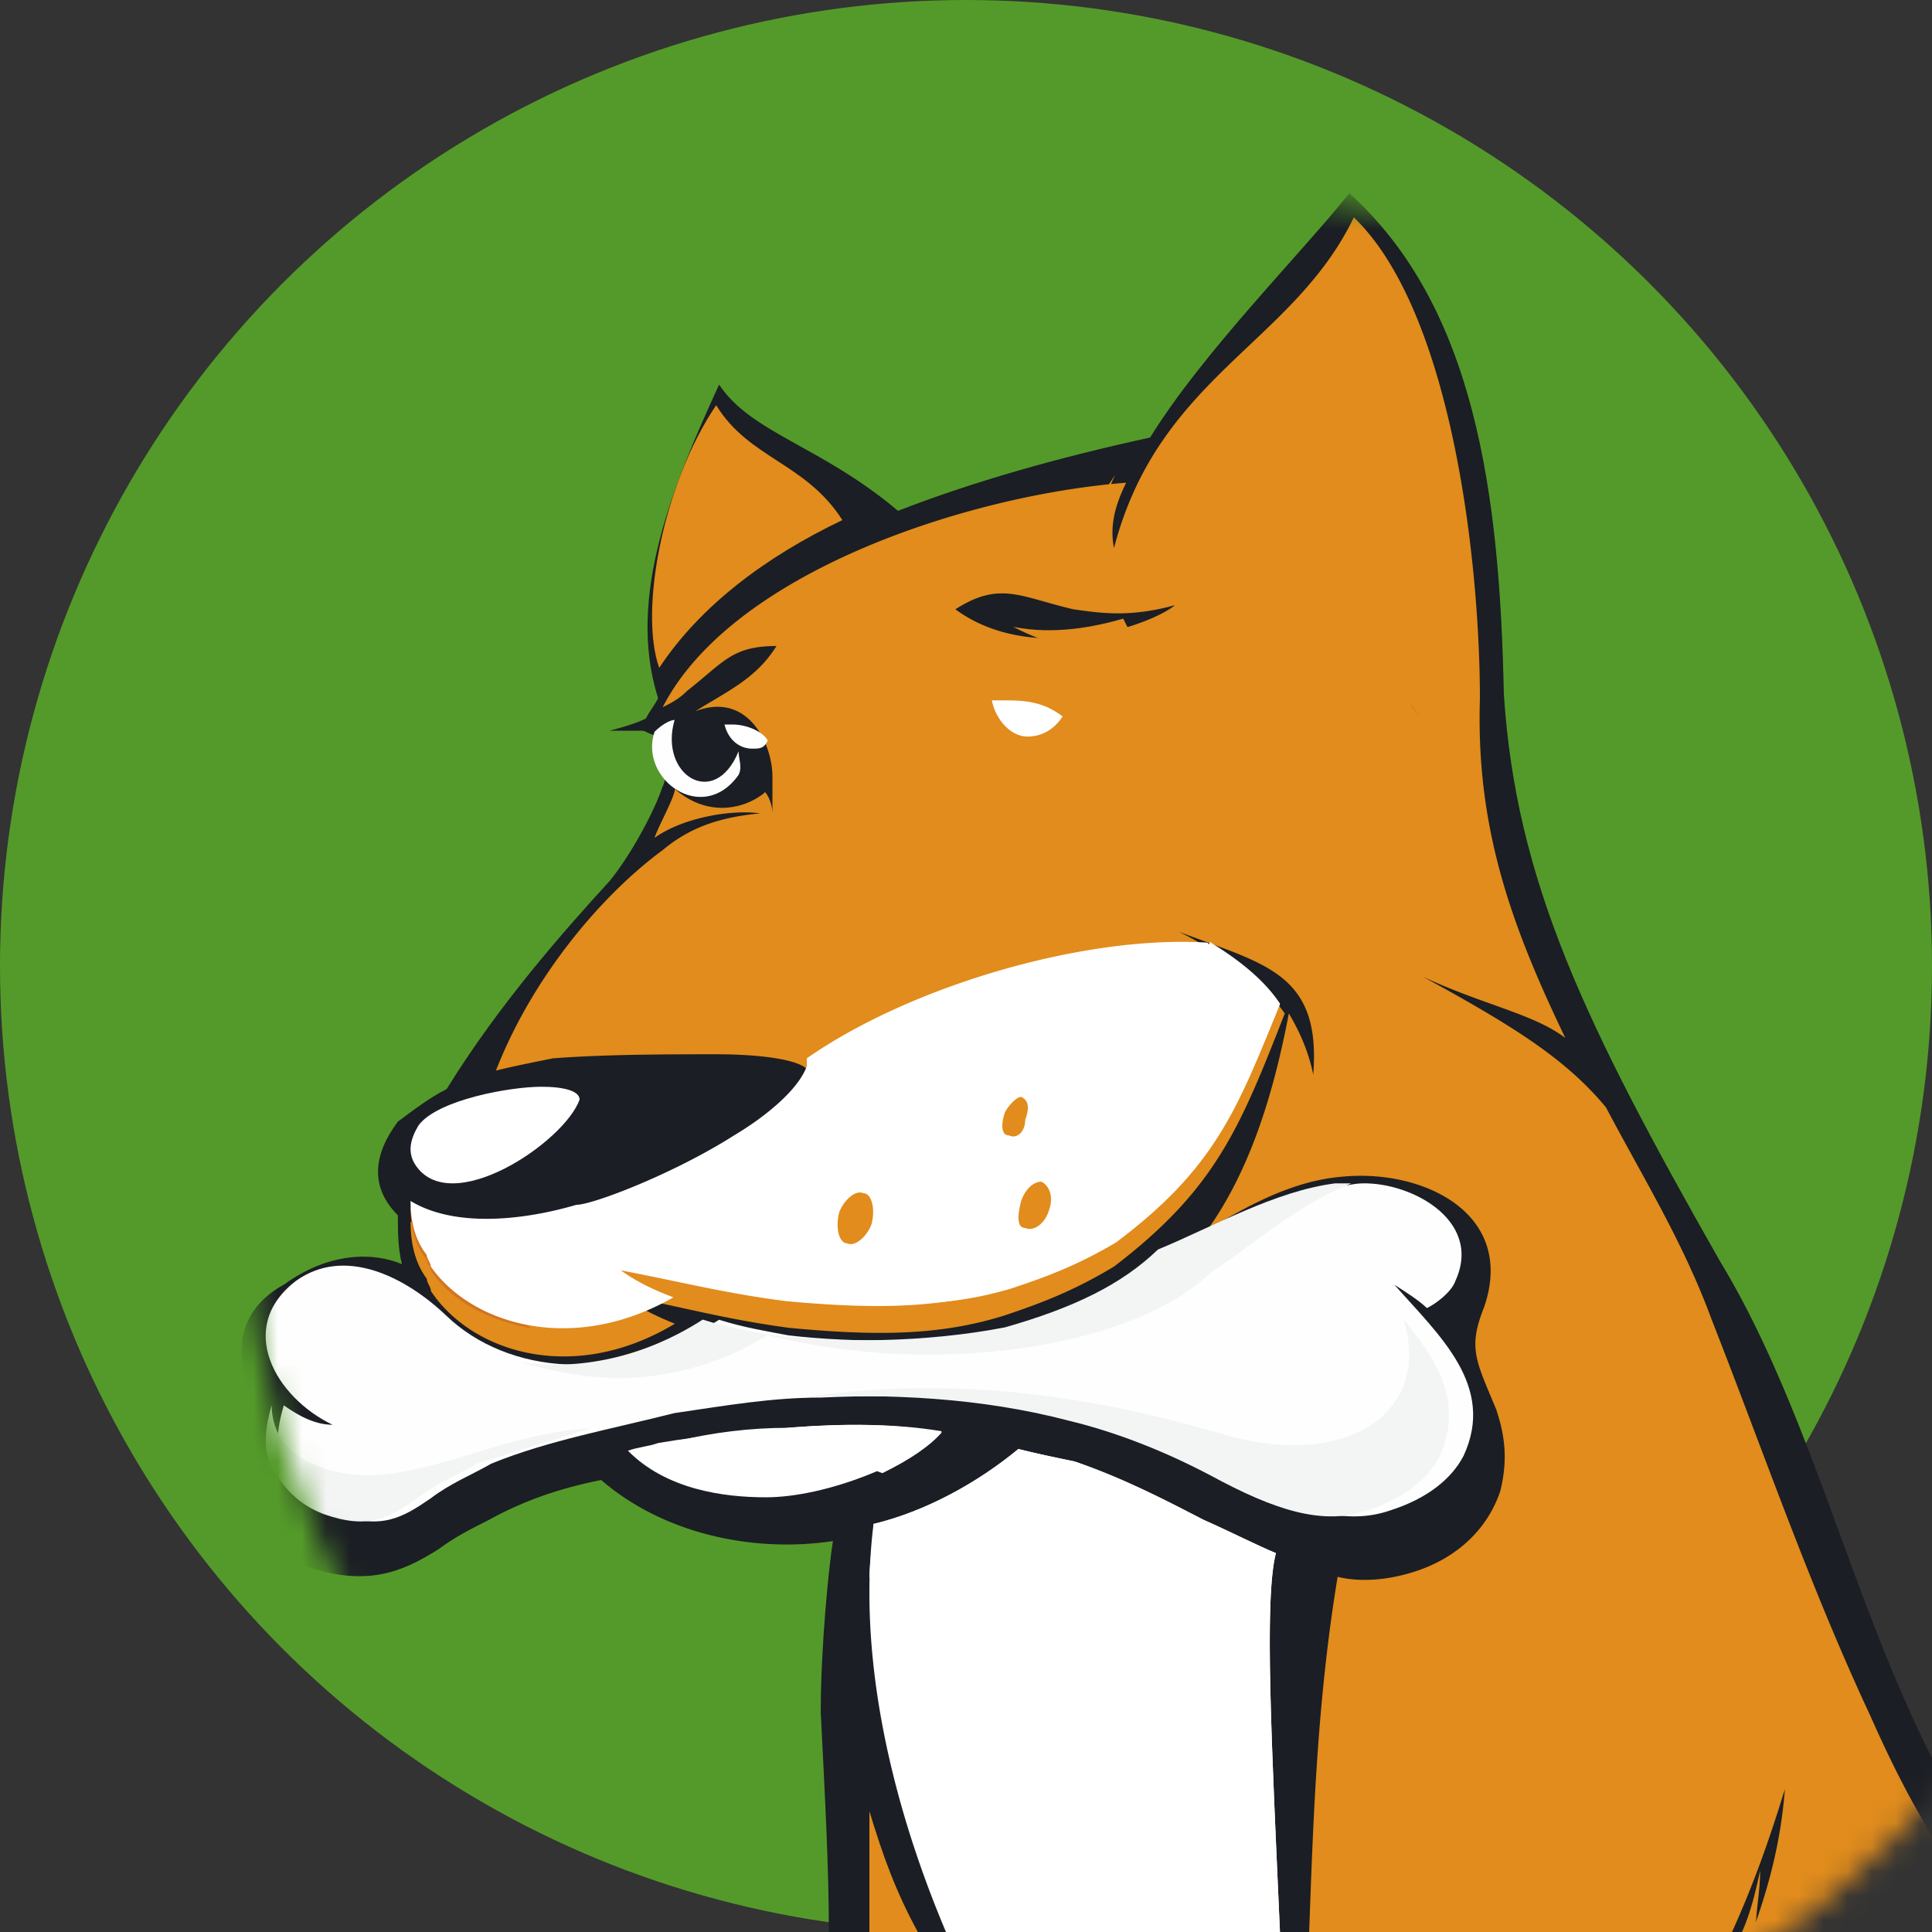 <svg xmlns="http://www.w3.org/2000/svg" xmlns:xlink="http://www.w3.org/1999/xlink" width="80" height="80"><rect width="100%" height="100%" fill="#333333" stroke="none"/><defs><circle id="happypet__a" cx="40" cy="40" r="40"/></defs><g fill="none" fill-rule="evenodd"><mask id="happypet__b" fill="#fff"><use xlink:href="#happypet__a"/></mask><use fill="#549A2A" xlink:href="#happypet__a"/><g fill-rule="nonzero" mask="url(#happypet__b)" transform="translate(10 8)"><path fill="#1B1E24" d="M75 72c-7.408-7.588-8.587-19.222-13.806-27.822-5.556-9.78-8.418-15.682-8.923-23.438-.169-8.262-1.179-16.019-6.398-20.74-2.02 2.53-6.061 6.576-8.25 10.117-3.873.843-7.408 1.855-10.439 3.035-3.199-2.698-6.061-3.204-7.408-5.227-1.852 4.047-3.872 8.768-2.525 12.984-.169.337-.337.506-.506.843-.336.168-.841.337-1.515.506h1.347c.168 0 .337.168.505.168.505.337.674 1.518.337 2.192-.337 1.012-1.347 2.867-2.189 3.878-1.852 2.024-4.546 5.059-6.735 8.6-.673.337-1.346.843-2.02 1.349-1.01 1.349-1.178 2.698 0 3.878 0 .675 0 1.35.168 2.024-1.178-.506-3.03-.506-4.882.843C-.091 46.2-.26 47.888.246 49.237c.336 2.023-.337 3.035.168 4.89.673 2.023 1.684 2.697 3.367 3.035 1.852.337 3.03-.169 4.378-1.012.673-.506 1.347-.843 2.02-1.18 1.515-.844 3.03-1.35 4.714-1.687 2.526 2.192 6.23 3.036 9.597 2.53-.168 1.011-.505 4.384-.505 7.082.169 3.372.337 6.407.337 9.105H75z"/><path fill="#FFF" d="M42.833 56.31c-.833-.344-1.832-.862-2.999-1.379-1.666-.862-3.332-1.724-5.332-2.414A52.627 52.627 0 0132.17 52c-1.666 1.38-3.832 2.586-5.998 3.103-.667 5.345.666 11.38 2.999 16.897H43c-.333-7.586-.666-13.793-.167-15.69z"/><path fill="#FFF" d="M40.167 72c-.167-1.897-.334-3.62-.5-5.69-.167-1.379-.167-2.586-.334-4.138-.333-4.31-2.333-5-5.5-6.896-2 1.207-4.666 2.069-7.833 2.069 0-.69.167-1.552.167-2.242 2.166-.517 4.333-1.724 6-3.103.666.172 1.5.345 2.333.517 2 .69 3.667 1.552 5.333 2.414 1.167.517 2.167 1.035 3 1.38-.5 1.896-.166 8.103.167 15.689h-2.833z"/><path fill="#FEFEFE" d="M27.209 24.736c2.65.487 5.135.162 6.791-2.112l-.994-.974c-.166 3.898-4.472 2.76-3.975-.65-.829.65-1.491 1.787-1.822 3.736zm-6.626-.65c.166-.325 0-.65 0-.975-.994 2.437-3.313.975-2.65-1.299-.166 0-.497.163-.829.487-.662 1.95 1.988 3.898 3.479 1.787z"/><path fill="#E18C1C" d="M33.265 41.74c.337.17.505.677.337 1.184-.168.676-.673 1.014-1.01.845-.337 0-.337-.676-.169-1.183.169-.507.506-.846.842-.846zM73 72H62.561c.674-1.86 1.179-3.719 1.347-5.917-.673 2.198-1.347 4.057-2.189 5.917H44.21c.169-4.733.337-9.636 1.179-14.707.673.169 1.515.169 2.357 0 2.525-.507 3.872-2.029 4.377-3.55.337-1.353.169-2.367-.168-3.381-.842-2.029-1.178-2.536-.505-4.226 1.347-3.888-2.526-5.748-5.893-5.41-2.02.17-3.872 1.184-5.556 2.198 1.684-2.367 2.694-5.41 3.367-8.96.505.846.842 1.69 1.01 2.536.337-4.226-2.02-4.564-5.556-5.917 2.02 1.015 3.536 2.198 4.378 3.381-1.852 4.734-2.862 7.27-7.071 10.481-1.684 1.015-3.031 1.522-4.546 2.029-2.694.845-5.388.845-8.924.507-2.525-.338-4.377-.845-6.903-1.352.674.507 1.347.845 2.189 1.183-4.21 2.536-8.418 1.183-10.102-1.352 0-.17-.169-.339-.169-.508C7.168 44.276 7 43.431 7 42.586c1.852 1.183 4.714.845 6.903.169 1.179-.17 8.587-3.212 9.597-6.086.337-.676-1.515-1.014-3.872-1.014-1.852 0-4.546 0-6.735.169-.842.169-1.684.338-2.357.507 1.515-3.888 4.377-7.27 6.903-9.129 1.01-.845 2.189-1.352 4.04-1.521-1.178-.17-3.198.169-4.377 1.014.168-.507.842-1.69.842-2.028 1.347 1.183 2.862.845 3.704.169 0-.17.337.338.337.845V24.16c0-1.353-1.01-3.55-3.2-2.705 1.348-.845 2.526-1.353 3.368-2.705-1.852 0-2.189.676-3.704 1.86-.337.338-.673.507-1.01.676 2.862-5.579 12.627-8.79 19.194-9.298-.505 1.014-.674 1.86-.505 2.705C37.98 7.593 43.536 6.24 46.06 1c4.041 3.888 5.22 14.2 5.22 19.948-.169 5.41 1.347 9.466 3.535 14.03-1.347-1.014-3.367-1.352-5.893-2.535 3.705 2.028 5.893 3.38 7.577 5.41 1.515 2.873 3.199 5.578 4.378 8.79 2.188 5.578 4.04 10.988 6.566 16.397C68.79 66.083 70.474 69.295 73 72zM25.857 42.248c.337 0 .505.676.337 1.352-.168.507-.674 1.014-1.01.845-.337 0-.505-.676-.337-1.352.168-.507.673-1.014 1.01-.845zm6.566-4.227c.337.17.337.508.169 1.015 0 .507-.337.845-.674.676-.336 0-.336-.507-.168-1.014.168-.338.505-.677.673-.677zm16.332-16.397c-2.189-2.874-3.872-4.057-5.22-7.438-.841-1.86-.168-3.72.674-5.41.505-1.352 1.684-3.043 2.02-6.255.674 2.705-1.515 7.1-1.683 9.467 0 3.381 2.694 7.776 4.21 9.636zm-19.194-4.395c3.2 2.366 8.082.676 9.092-.17-1.852.508-3.03.339-4.21.17-2.188-.508-3.03-1.184-4.882 0zm-2.862 8.96c.337-.508.842-1.015 1.179-1.353.168-4.057 3.199-7.607 8.25-2.029.673.338 1.515 1.014 2.862 1.522a16.166 16.166 0 01-3.03-1.184c-.338.676-1.348 1.522-3.2 2.029 2.357.169 5.051.845 7.072 3.212-2.19-2.198-5.051-2.705-8.25-3.043-1.01.169-2.19.169-3.536-.17-.337.17-.505.339-1.347 1.015z"/><path fill="#E18C1C" d="M62.134 72c.376-.85.564-1.7.752-2.55 0 .85-.188 1.7-.188 2.55h-.564zM65 58.574c-.337 3.059-.843 6.118-1.686 8.837.169-.34.169-.85.169-1.36-.674 2.21-1.349 4.08-2.191 5.949h-3.203c.505-2.38.843-4.929 1.011-7.478 1.18-11.217-.674-21.584-4.214-28.042.506.34.843.85 1.18 1.19 1.517 2.89 3.203 5.608 4.383 8.837 1.685 4.08 3.034 7.988 4.551 12.067zM45.952 3c1.349 2.38 2.191 6.288 2.191 10.367 0 2.55-.168 4.759-.674 6.628-1.517-2.04-3.371-5.438-3.371-8.328C44.266 9.628 46.12 5.72 45.952 3zm-9.777 8.667c-2.023 3.23-4.383 2.21-7.08 5.269 1.855-1.19 2.697-.51 4.889 0 .674.17 1.348.17 2.191.17-.168-.34-.337-.85-.506-1.19v-2.21c0-.679.17-1.359.506-2.039zm-4.214 6.289c2.866 1.53 4.551.34 6.574 6.118 0-2.55-1.011-4.419-2.023-6.458-1.18.34-2.865.68-4.551.34zm-14.665 1.7c1.685-2.55 4.382-4.59 7.585-6.12-1.517-2.378-3.877-2.548-5.225-4.758-2.192 3.23-3.203 8.498-2.36 10.877z"/><path fill="#FFF" d="M29 51.266c-1.902-.321-3.963-.321-6.183-.16-1.744.16-3.646.321-5.549.643-.475.16-.792.16-1.268.321 1.585 1.608 3.963 1.93 5.707 1.93 2.537 0 6.025-1.447 7.293-2.734z"/><path fill="#FEFEFE" d="M38.81 43.75c-1.515 1.449-3.537 2.415-6.4 3.22-3.37.645-7.075.645-9.77.323-.843-.162-1.853-.323-2.864-.645-4.211 2.738-8.76 2.255-11.286-.16-1.685-1.611-4.211-2.9-6.233-1.45-2.527 1.932-.842 4.832 1.516 5.959-.674 0-1.347-.322-2.021-.805-.337 1.127-.337 1.932 0 2.577.674 1.127 1.347 1.61 2.19 1.932 1.853.645 2.695.162 3.874-.644.842-.644 1.684-.966 2.527-1.45 2.358-.966 5.053-1.449 7.58-2.093 2.19-.322 4.043-.644 6.064-.644 3.538-.162 7.412 0 11.118.966 2.021.483 4.043 1.288 5.896 2.255 2.695 1.45 4.716 2.094 6.57 1.45 1.515-.484 2.526-1.29 3.031-2.255 1.348-2.9-1.01-4.993-2.863-7.087.505.322 1.01.644 1.347.966.337-.161 1.01-.644 1.18-1.127 1.178-2.577-2.022-4.188-4.044-4.027-2.526.322-5.053 1.772-7.411 2.738z"/><path fill="#FFF" d="M7.332 38.597c-.318.532-.476 1.064-.159 1.596 1.429 2.307 6.192-.887 6.827-2.66 0-.356-.635-.533-1.588-.533-1.27 0-4.286.532-5.08 1.597z"/><path fill="#F3F4F4" d="M45.954 41c-2.335.967-3.67 2.257-5.838 3.707-2.169 2.096-6.672 3.385-11.676 3.385-2.503 0-4.671-.322-6.673-.806-1.5.968-3.67 1.774-6.171 1.774-1.502 0-2.836-.323-4.004-.645 2.335.322 5.004-.161 7.506-1.773 1.001.322 2.002.483 2.836.644 2.669.323 6.339.323 9.675-.322 2.836-.806 4.837-1.773 6.338-3.224 2.336-.967 4.838-2.418 7.34-2.74h.667zM1.25 50.188c-.333 1.128-.333 1.934 0 2.579.667 1.128 1.335 1.612 2.169 1.934 1.835.645 2.669.161 3.836-.645.834-.644 1.668-.967 2.502-1.45 1.502-.484 3.17-.967 4.67-1.451-3.335.161-6.004 1.773-9.007 1.934-2.335 0-4.17-.967-4.17-2.901zm22.019-.323c3.503-.16 7.339 0 11.009.968 2.001.483 4.003 1.29 5.838 2.256 2.669 1.451 4.67 2.096 6.505 1.451 1.502-.484 2.502-1.29 3.003-2.257 1-2.256-.167-4.03-1.501-5.641 1.167 3.868-2.336 6.125-7.173 4.835-3.837-1.128-10.175-2.74-17.681-1.612z"/><path fill="#FFF" d="M29 51.31c-1.97-.374-4.104-.374-6.403-.187-1.478 0-3.12.188-4.597.563h1.478c2.626 0 5.09.563 7.06 1.314 1.149-.563 1.97-1.126 2.462-1.69z"/><path fill="#D37420" d="M12 47c-1.724-.313-3.276-1.094-4.138-2.344 0-.156-.172-.312-.172-.468C7.172 43.562 7 42.78 7 42c.69.469 1.552.625 2.586.625A6.387 6.387 0 0012 47z"/><path fill="#FFF" d="M32.284 37.418c.335.16.335.48.167.958 0 .48-.335.799-.67.639-.334 0-.334-.479-.167-.958.167-.32.502-.639.67-.639zm-6.53 3.992c.334 0 .502.638.334 1.277-.167.479-.67.958-1.004.798-.335 0-.503-.638-.335-1.277.167-.479.67-.958 1.004-.798zm14.232-10.378c-5.023-.319-12.223 1.757-16.577 4.79v.32c-.335.957-1.674 2.075-3.014 2.873-2.511 1.596-5.86 2.874-6.53 2.874-2.177.638-5.023.958-6.865-.16 0 .798.167 1.597.67 2.235 0 .16.167.32.167.48 1.675 2.394 5.86 3.671 10.047 1.276-.837-.319-1.507-.638-2.177-1.117 2.512.479 4.353.958 6.865 1.277 3.516.32 6.195.32 8.875-.479 1.506-.479 2.846-.958 4.52-1.916 4.186-3.033 5.191-5.428 7.033-9.898a7.764 7.764 0 00-1.674-1.597l-1.34-.958zm-6.865 9.899c.335.16.502.638.335 1.117-.168.639-.67.958-1.005.799-.335 0-.335-.48-.167-1.118.167-.479.502-.798.837-.798z"/><path fill="#FFF" d="M40.09 31c1.294.798 2.264 1.596 2.91 2.553-1.778 4.468-2.747 6.862-6.788 9.894-1.616.957-2.909 1.436-4.364 1.915-1.616.478-3.07.638-4.848.638 6.788-1.596 12.121-7.5 13.09-15z"/><path fill="#E18C1C" d="M28 72c-.91-1.667-1.455-3.167-2-5v5h2z"/><path fill="#E18C1C" d="M26 67c.545 1.833.91 3.5 1.273 5H28c-.91-1.667-1.455-3.167-2-5z"/><path fill="#FFF" d="M34 21.667c-.326.5-.814.833-1.465.833-.651 0-1.302-.667-1.465-1.5h.65c.978 0 1.629.167 2.28.667zm-12.21 1c-.162.333-.325.333-.65.333-.489 0-.977-.333-1.14-1h.326c.65 0 1.302.333 1.465.667z"/></g></g></svg>